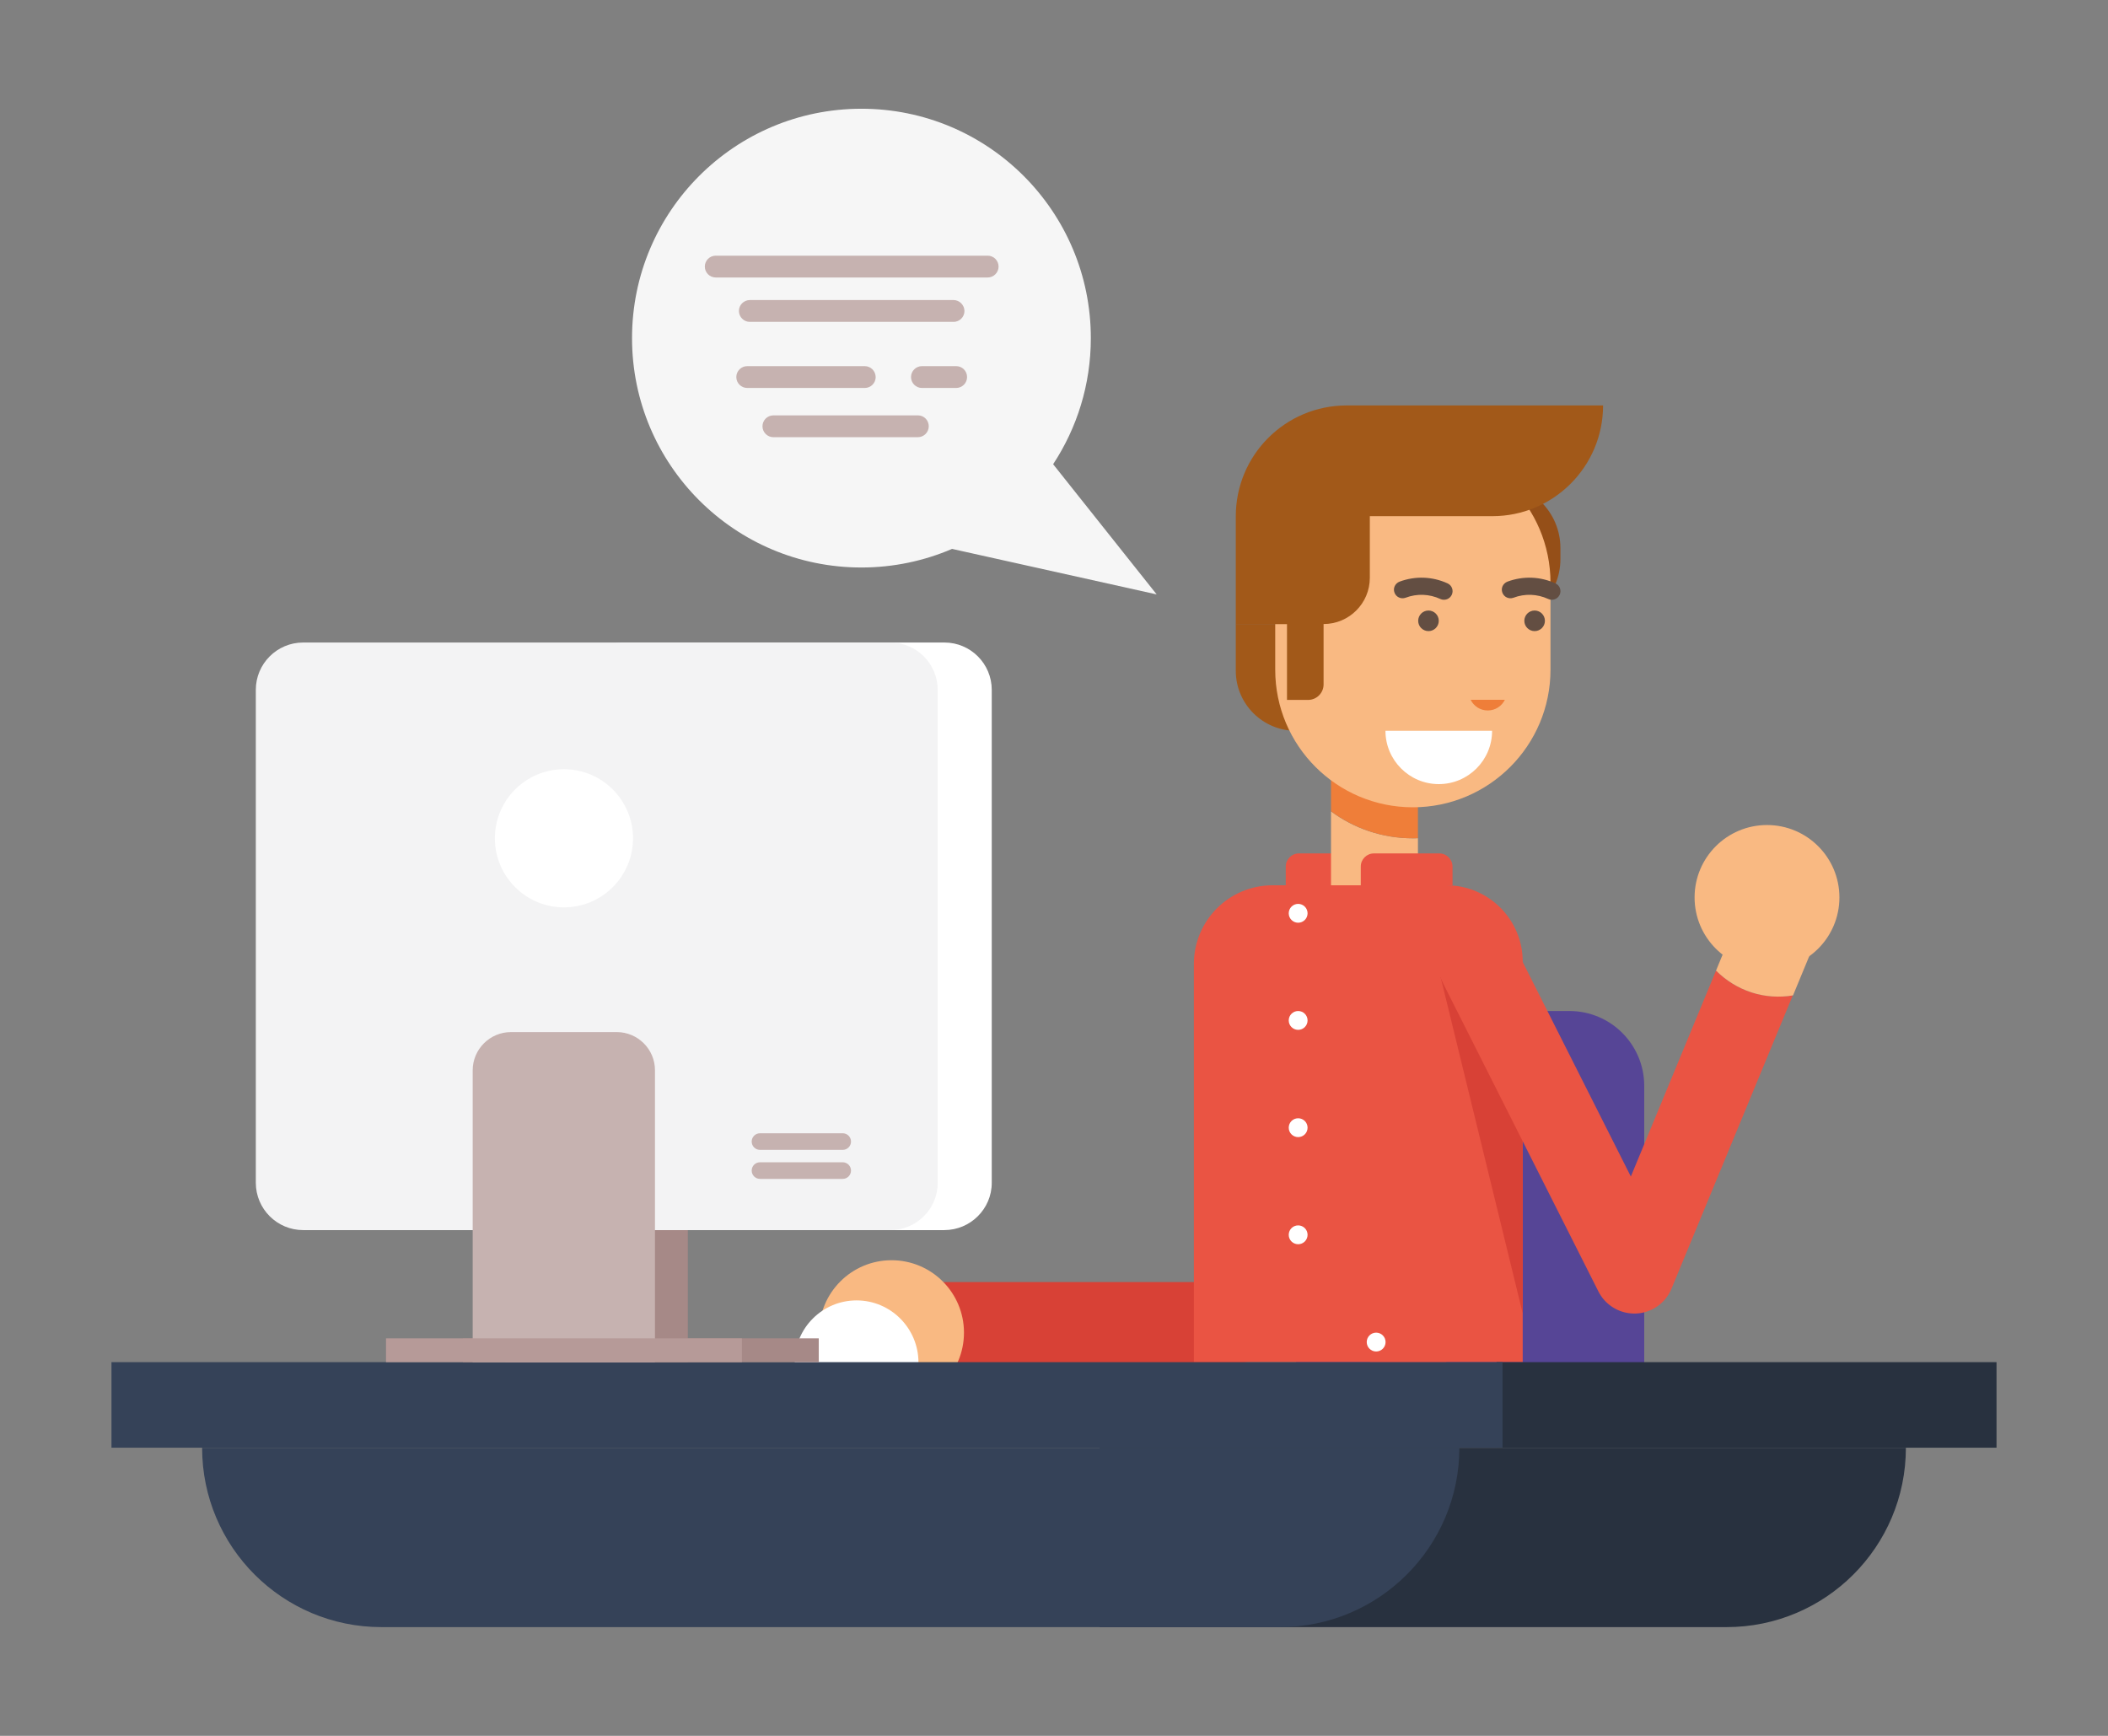 <?xml version="1.0" encoding="utf-8"?>
<!-- Generator: Adobe Illustrator 19.0.0, SVG Export Plug-In . SVG Version: 6.00 Build 0)  -->
<svg version="1.1" id="Layer_1" xmlns="http://www.w3.org/2000/svg" xmlns:xlink="http://www.w3.org/1999/xlink" x="0px" y="0px"
	 viewBox="0 0 1700 1400" style="enable-background:new 0 0 1700 1400;" xml:space="preserve">
<rect x="0" y="0" width="1700" height="1400" fill="#808080" stroke="none"/>
<style type="text/css">
	.st0{fill:#D84136;}
	.st1{fill:#F9B982;}
	.st2{fill:#EA5443;}
	.st3{fill:#564596;}
	.st4{fill:#EF7E39;}
	.st5{fill:#FFFFFF;}
	.st6{fill:#954F18;}
	.st7{fill:#A25919;}
	.st8{fill:#634E42;}
	.st9{fill:#F6F6F6;}
	.st10{fill:#28313F;}
	.st11{fill:#354258;}
	.st12{fill:#A68987;}
	.st13{fill:#F3F3F4;}
	.st14{fill:#C6B2B0;}
	.st15{fill:#B69A98;}
</style>
<g>
	<g>
		<g>
			<path class="st0" d="M999.3,763.4c-17.9,0-32.5,14.6-32.5,32.5V1034h-3.5H924h-44.6H871h-51.5h-74.9v65h95.4h65.5h19.9h58.6h15.4
				c17.9,0,32.5-14.6,32.5-32.5V795.9C1031.8,778,1017.3,763.4,999.3,763.4z"/>
			<circle class="st1" cx="719" cy="1074.8" r="58.4"/>
		</g>
		<path class="st2" d="M1100.2,688.3h-52.7c-5.9,0-10.6,4.8-10.6,10.6V714h74V699C1110.8,693.1,1106,688.3,1100.2,688.3z"/>
		<path class="st3" d="M1265.7,815.4h-220.5V1099H1326V875.8C1326,842.5,1299,815.4,1265.7,815.4z"/>
		<path class="st2" d="M962.9,1098.6h203.5V714h-140.1c-35.1,0-63.5,28.4-63.5,63.5V1098.6z"/>
		<g>
			<path class="st1" d="M1139.4,676.1c1.4,0,2.8,0,4.1-0.1v38h-70.1v-59.6C1091.8,668.1,1114.7,676.1,1139.4,676.1L1139.4,676.1z"/>
			<path class="st4" d="M1143.5,538.5v137.5c-1.4,0.1-2.7,0.1-4.1,0.1h0c-24.7,0-47.6-8.1-66-21.8V538.5H1143.5z"/>
		</g>
		<path class="st2" d="M1228,1098.6h-123.2v-323c0-34,27.6-61.6,61.6-61.6h0c34,0,61.6,27.6,61.6,61.6V1098.6z"/>
		<path class="st5" d="M690.8,1048.8L690.8,1048.8c-27.5,0-49.9,22.3-49.9,49.9v2h99.8v-2C740.6,1071.2,718.3,1048.8,690.8,1048.8z"
			/>
		<g>
			<path class="st6" d="M1206,503.3L1206,503.3c29,0,52.4-23.5,52.4-52.4v-8.8c0-29-23.5-52.4-52.4-52.4l0,0V503.3z"/>
			<path class="st7" d="M996.6,503.3h48.4v86.1h0c-26.7,0-48.4-21.7-48.4-48.4V503.3z"/>
			<path class="st1" d="M1139.4,651.1L1139.4,651.1c61.3,0,111-49.7,111-111v-70c0-61.3-49.7-111-111-111h0
				c-61.3,0-111,49.7-111,111v70C1028.4,601.4,1078.1,651.1,1139.4,651.1z"/>
			<path class="st8" d="M1215.7,469.1L1215.7,469.1c12.7-4.7,26.4-4.2,38.7,1.4c3.5,1.6,5,5.7,3.4,9.2c-0.8,1.7-2.2,3-3.9,3.6
				c-1.7,0.6-3.6,0.6-5.3-0.2c-8.9-4.1-18.9-4.5-28.1-1c-3.6,1.3-7.6-0.5-8.9-4.1C1210.2,474.4,1212.1,470.5,1215.7,469.1z"/>
			<path class="st8" d="M1128.7,469.1L1128.7,469.1c12.7-4.7,26.4-4.2,38.7,1.4c3.5,1.6,5,5.7,3.4,9.2c-0.8,1.7-2.2,3-3.9,3.6
				c-1.7,0.6-3.6,0.6-5.3-0.2c-8.9-4.1-18.9-4.5-28.1-1c-3.6,1.3-7.6-0.5-8.9-4.1C1123.2,474.4,1125.1,470.5,1128.7,469.1z"/>
			<path class="st4" d="M1213.6,564.4c-2.5,5.1-7.7,8.6-13.8,8.6s-11.3-3.5-13.8-8.6H1213.6z"/>
			<path class="st5" d="M1160.3,632.4c-23.7,0-43-19.3-43-43h86C1203.3,613.2,1184,632.4,1160.3,632.4z"/>
			<circle class="st8" cx="1237.6" cy="500.7" r="8.3"/>
			<circle class="st8" cx="1152" cy="500.7" r="8.3"/>
			<path class="st7" d="M1086,327h206.8v0c0,49.3-40,89.3-89.3,89.3h-98.8V466c0,20.6-16.7,37.3-37.3,37.3V552
				c0,6.9-5.6,12.5-12.5,12.5h-17v-61.1h-41.3v-87v0C996.6,367,1036.6,327,1086,327z"/>
		</g>
		<path class="st2" d="M1160.8,688.3H1108c-5.9,0-10.6,4.8-10.6,10.6V714h74V699C1171.4,693.1,1166.6,688.3,1160.8,688.3z"/>
		<circle class="st5" cx="1046.9" cy="736.6" r="7.6"/>
		<circle class="st5" cx="1046.9" cy="823" r="7.6"/>
		<circle class="st5" cx="1046.9" cy="909.5" r="7.6"/>
		<circle class="st5" cx="1046.9" cy="995.9" r="7.6"/>
		<polygon class="st0" points="1161.8,788.1 1228,1059.3 1228,797 		"/>
		<g>
			<path class="st2" d="M1412.5,800.4c-10.8-3.5-20.6-9.6-28.6-17.6l-68.7,166.1l-93.5-185.5c-8.1-16-27.6-22.5-43.7-14.4v0
				c-16,8.1-22.5,27.6-14.4,43.7l125.4,248.8c5.5,11,16.8,17.9,29,17.9c0.4,0,0.8,0,1.2,0c12.7-0.5,24-8.3,28.8-20.1l97.8-236.5
				C1434.8,804.6,1423.2,803.8,1412.5,800.4z"/>
			<path class="st1" d="M1406.1,729l-22.2,53.8c8,8,17.8,14.1,28.6,17.6c10.8,3.5,22.3,4.3,33.5,2.4l20.2-48.9L1406.1,729z"/>
		</g>
		<circle class="st1" cx="1425" cy="723.8" r="58.4"/>
	</g>
	<path class="st9" d="M932.8,479.4l-83.5-105c19.2-29.2,30.4-64.1,30.4-101.7c0-102.2-82.8-185-185-185c-102.2,0-185,82.8-185,185
		c0,102.2,82.8,185,185,185c26,0,50.7-5.4,73.1-15L932.8,479.4z"/>
	<g>
		<rect x="1206.9" y="1098.6" class="st10" width="403.2" height="69"/>
		<rect x="89.9" y="1098.6" class="st11" width="1121.8" height="69"/>
		<path class="st10" d="M1392.4,1312.3H886.8v-144.6H1537v0C1537,1247.5,1472.2,1312.3,1392.4,1312.3z"/>
		<path class="st11" d="M1032.3,1312.3H307.6c-79.9,0-144.6-64.8-144.6-144.6v0h1013.9v0C1176.9,1247.5,1112.1,1312.3,1032.3,1312.3
			z"/>
	</g>
	<g>
		<rect x="373.3" y="1079.4" class="st12" width="287" height="19.2"/>
		<path class="st12" d="M523.9,832.4h-85.3c-17,0-30.9,13.8-30.9,30.9v235.3h147V863.3C554.7,846.3,540.9,832.4,523.9,832.4z"/>
		<path class="st5" d="M761.5,992.1H503c-21.1,0-38.2-17.1-38.2-38.2V556.4c0-21.1,17.1-38.2,38.2-38.2h258.6
			c21.1,0,38.2,17.1,38.2,38.2v397.6C799.8,975,782.6,992.1,761.5,992.1z"/>
		<path class="st13" d="M718,992.1H244.5c-21.1,0-38.2-17.1-38.2-38.2V556.4c0-21.1,17.1-38.2,38.2-38.2H718
			c21.1,0,38.2,17.1,38.2,38.2v397.6C756.3,975,739.1,992.1,718,992.1z"/>
		<path class="st14" d="M497.4,832.4h-85.3c-17,0-30.9,13.8-30.9,30.9v235.3h147V863.3C528.3,846.3,514.4,832.4,497.4,832.4z"/>
		<rect x="311.3" y="1079.4" class="st15" width="287" height="19.2"/>
		<path class="st14" d="M679.6,927.4h-66.7c-3.7,0-6.7-3-6.7-6.7l0,0c0-3.7,3-6.7,6.7-6.7h66.7c3.7,0,6.7,3,6.7,6.7l0,0
			C686.3,924.4,683.3,927.4,679.6,927.4z"/>
		<path class="st14" d="M679.6,950.8h-66.7c-3.7,0-6.7-3-6.7-6.7l0,0c0-3.7,3-6.7,6.7-6.7h66.7c3.7,0,6.7,3,6.7,6.7l0,0
			C686.3,947.8,683.3,950.8,679.6,950.8z"/>
	</g>
	<circle class="st5" cx="454.8" cy="676.1" r="55.7"/>
	<g>
		<path class="st14" d="M796.5,206.2H577.2c-4.8,0-8.8,3.9-8.8,8.8c0,4.8,3.9,8.8,8.8,8.8h219.3c4.8,0,8.8-3.9,8.8-8.8
			C805.3,210.1,801.3,206.2,796.5,206.2z"/>
		<path class="st14" d="M769,242H604.7c-4.8,0-8.8,3.9-8.8,8.8c0,4.8,3.9,8.8,8.8,8.8H769c4.8,0,8.8-3.9,8.8-8.8
			C777.7,246,773.8,242,769,242z"/>
		<path class="st14" d="M740.3,335H623.7c-4.8,0-8.8,3.9-8.8,8.8c0,4.8,3.9,8.8,8.8,8.8h116.5c4.8,0,8.8-3.9,8.8-8.8
			C749,338.9,745.1,335,740.3,335z"/>
		<path class="st14" d="M697.4,295.3h-94.8c-4.8,0-8.8,3.9-8.8,8.8c0,4.8,3.9,8.8,8.8,8.8h94.8c4.8,0,8.8-3.9,8.8-8.8
			C706.1,299.2,702.2,295.3,697.4,295.3z"/>
		<path class="st14" d="M771.1,295.3h-27.6c-4.8,0-8.8,3.9-8.8,8.8c0,4.8,3.9,8.8,8.8,8.8h27.6c4.8,0,8.8-3.9,8.8-8.8
			C779.9,299.2,776,295.3,771.1,295.3z"/>
	</g>
	<circle class="st5" cx="1109.8" cy="1082.4" r="7.6"/>
</g>
</svg>
